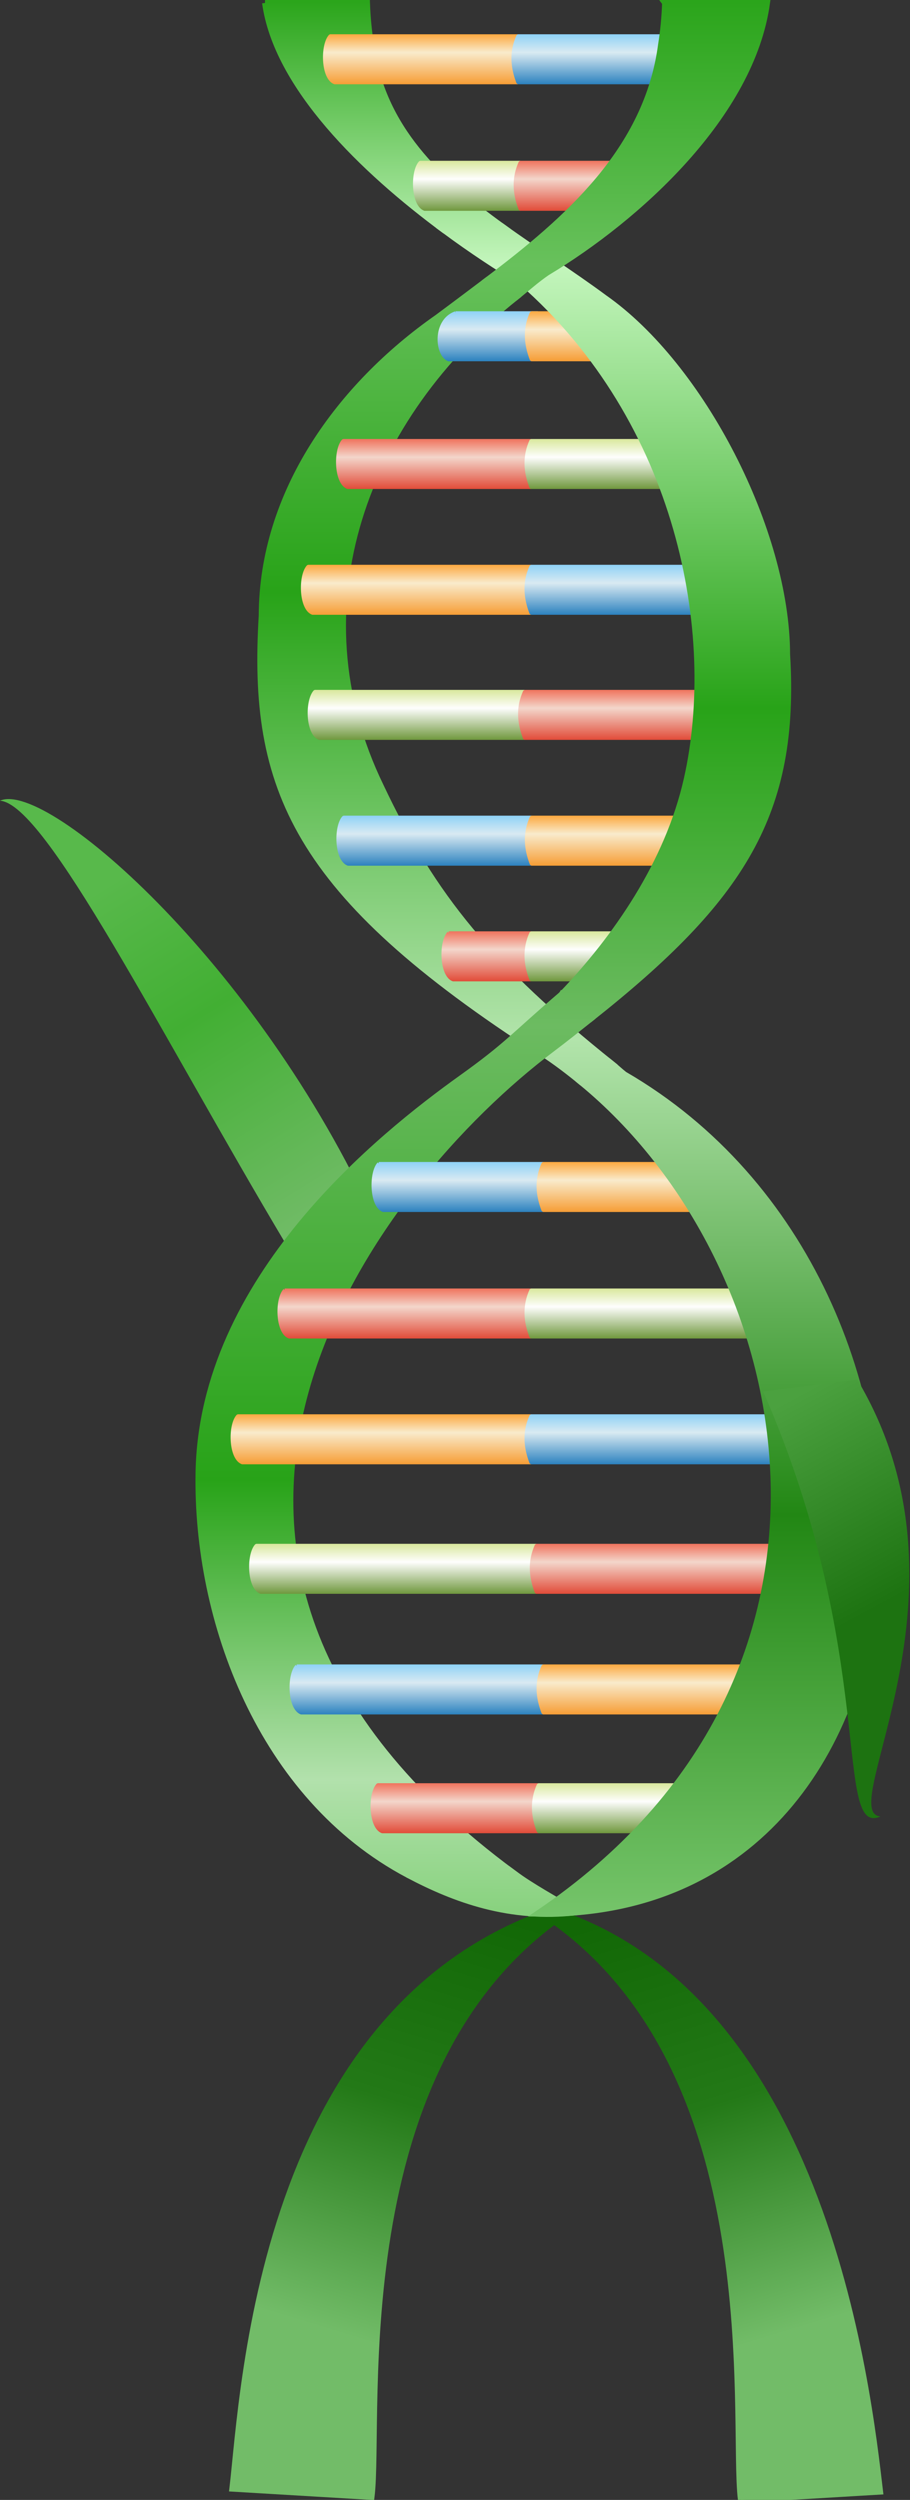 <?xml version="1.0" encoding="UTF-8" standalone="no"?>
<!-- Created with Inkscape (http://www.inkscape.org/) -->

<svg
   xmlns:dc="http://purl.org/dc/elements/1.1/"
   xmlns:cc="http://creativecommons.org/ns#"
   xmlns:rdf="http://www.w3.org/1999/02/22-rdf-syntax-ns#"
   xmlns:svg="http://www.w3.org/2000/svg"
   xmlns="http://www.w3.org/2000/svg"
   xmlns:xlink="http://www.w3.org/1999/xlink"
   xmlns:sodipodi="http://sodipodi.sourceforge.net/DTD/sodipodi-0.dtd"
   xmlns:inkscape="http://www.inkscape.org/namespaces/inkscape"
   width="43.85mm"
   height="120.391mm"
   viewBox="0 0 155.375 426.584"
   id="svg13202"
   version="1.1"
   inkscape:version="0.91pre3 r13670"
   sodipodi:docname="dna-wave-green.svg"
   inkscape:export-filename="C:\Users\Michal\diplomka\text\dna-wave-green.png"
   inkscape:export-xdpi="90"
   inkscape:export-ydpi="90">
  <rect x="0" y="0" width="155.375" height="426.584" fill="#333333" stroke="none"/>
  <sodipodi:namedview
     id="base"
     pagecolor="#ffffff"
     bordercolor="#666666"
     borderopacity="1.0"
     inkscape:pageopacity="0.0"
     inkscape:pageshadow="2"
     inkscape:zoom="1.979899"
     inkscape:cx="91.427814"
     inkscape:cy="264.10425"
     inkscape:document-units="px"
     inkscape:current-layer="layer1"
     showgrid="false"
     inkscape:snap-smooth-nodes="true"
     inkscape:object-nodes="true"
     inkscape:snap-intersection-paths="true"
     inkscape:object-paths="true"
     inkscape:snap-global="false"
     showguides="true"
     inkscape:guide-bbox="true"
     fit-margin-top="0"
     fit-margin-left="0"
     fit-margin-right="0"
     fit-margin-bottom="0" />
  <defs
     id="defs13204">
    <linearGradient
       id="linearGradient4796"
       inkscape:collect="always">
      <stop
         id="stop4798"
         offset="0"
         style="stop-color:#126806;stop-opacity:1" />
      <stop
         style="stop-color:#237917;stop-opacity:1"
         offset="0.463"
         id="stop4800" />
      <stop
         id="stop4802"
         offset="1"
         style="stop-color:#72bc68;stop-opacity:1" />
    </linearGradient>
    <linearGradient
       inkscape:collect="always"
       id="linearGradient4759">
      <stop
         style="stop-color:#2ba51b;stop-opacity:1"
         offset="0"
         id="stop4761" />
      <stop
         id="stop4763"
         offset="0.137"
         style="stop-color:#c4f6bd;stop-opacity:1" />
      <stop
         id="stop4765"
         offset="0.368"
         style="stop-color:#28a318;stop-opacity:1" />
      <stop
         style="stop-color:#6cbb61;stop-opacity:1"
         offset="0.534"
         id="stop4767" />
      <stop
         id="stop4769"
         offset="0.771"
         style="stop-color:#28a318;stop-opacity:1" />
      <stop
         style="stop-color:#b2e1ac;stop-opacity:1"
         offset="0.927"
         id="stop4771" />
      <stop
         style="stop-color:#86d17c;stop-opacity:1"
         offset="1"
         id="stop4773" />
    </linearGradient>
    <linearGradient
       id="linearGradient4731"
       inkscape:collect="always">
      <stop
         id="stop4733"
         offset="0"
         style="stop-color:#2ba51b;stop-opacity:1" />
      <stop
         style="stop-color:#68c15c;stop-opacity:1"
         offset="0.137"
         id="stop4735" />
      <stop
         style="stop-color:#28a318;stop-opacity:1"
         offset="0.308"
         id="stop4737" />
      <stop
         id="stop4739"
         offset="0.541"
         style="stop-color:#b2e4ab;stop-opacity:1" />
      <stop
         style="stop-color:#228714;stop-opacity:1"
         offset="0.789"
         id="stop4741" />
      <stop
         id="stop4743"
         offset="1"
         style="stop-color:#76c56b;stop-opacity:1" />
    </linearGradient>
    <linearGradient
       inkscape:collect="always"
       id="linearGradient14256">
      <stop
         style="stop-color:#f0745e;stop-opacity:1"
         offset="0"
         id="stop14258" />
      <stop
         id="stop14260"
         offset="0.358"
         style="stop-color:#f3d6cb;stop-opacity:1" />
      <stop
         style="stop-color:#e14936;stop-opacity:1"
         offset="1"
         id="stop14262" />
    </linearGradient>
    <linearGradient
       id="linearGradient14240"
       inkscape:collect="always">
      <stop
         id="stop14242"
         offset="0"
         style="stop-color:#d9e89d;stop-opacity:1" />
      <stop
         style="stop-color:#fefefd;stop-opacity:1"
         offset="0.358"
         id="stop14244" />
      <stop
         id="stop14246"
         offset="1"
         style="stop-color:#6d963a;stop-opacity:1" />
    </linearGradient>
    <linearGradient
       id="linearGradient14145"
       inkscape:collect="always">
      <stop
         id="stop14147"
         offset="0"
         style="stop-color:#8fd2f6;stop-opacity:1" />
      <stop
         style="stop-color:#d9eaf2;stop-opacity:1"
         offset="0.358"
         id="stop14149" />
      <stop
         id="stop14151"
         offset="1"
         style="stop-color:#2980be;stop-opacity:1" />
    </linearGradient>
    <linearGradient
       inkscape:collect="always"
       id="linearGradient14100">
      <stop
         style="stop-color:#fca941;stop-opacity:1"
         offset="0"
         id="stop14102" />
      <stop
         id="stop14104"
         offset="0.358"
         style="stop-color:#f9ebcc;stop-opacity:1" />
      <stop
         style="stop-color:#f69c33;stop-opacity:1"
         offset="1"
         id="stop14106" />
    </linearGradient>
    <linearGradient
       id="linearGradient14082"
       inkscape:collect="always">
      <stop
         id="stop14084"
         offset="0"
         style="stop-color:#fca941;stop-opacity:1" />
      <stop
         style="stop-color:#f9ebcc;stop-opacity:1"
         offset="0.358"
         id="stop14090" />
      <stop
         id="stop14086"
         offset="1"
         style="stop-color:#f69c33;stop-opacity:1" />
    </linearGradient>
    <linearGradient
       gradientUnits="userSpaceOnUse"
       y2="554.548"
       x2="306.076"
       y1="227.405"
       x1="305.906"
       id="linearGradient13863"
       xlink:href="#linearGradient4731"
       inkscape:collect="always" />
    <linearGradient
       gradientUnits="userSpaceOnUse"
       y2="554.548"
       x2="306.076"
       y1="227.405"
       x1="305.906"
       id="linearGradient13879"
       xlink:href="#linearGradient4731"
       inkscape:collect="always" />
    <linearGradient
       gradientUnits="userSpaceOnUse"
       y2="554.548"
       x2="194.086"
       y1="227.405"
       x1="194.256"
       id="linearGradient13966-0"
       xlink:href="#linearGradient4759"
       inkscape:collect="always"
       gradientTransform="translate(0,4.7244096e-6)" />
    <linearGradient
       gradientUnits="userSpaceOnUse"
       y2="554.548"
       x2="306.076"
       y1="227.405"
       x1="305.906"
       id="linearGradient13879-0-0"
       xlink:href="#linearGradient4759"
       inkscape:collect="always"
       gradientTransform="matrix(-1,0,0,1,500.163,4.7244096e-6)" />
    <linearGradient
       y2="554.548"
       x2="194.086"
       y1="227.405"
       x1="194.256"
       gradientTransform="translate(0,4.7244096e-6)"
       gradientUnits="userSpaceOnUse"
       id="linearGradient14063"
       xlink:href="#linearGradient4759"
       inkscape:collect="always" />
    <linearGradient
       y2="554.548"
       x2="306.076"
       y1="227.405"
       x1="305.906"
       gradientTransform="matrix(-1,0,0,1,500.163,4.7244096e-6)"
       gradientUnits="userSpaceOnUse"
       id="linearGradient14065"
       xlink:href="#linearGradient4759"
       inkscape:collect="always" />
    <linearGradient
       y2="554.548"
       x2="194.086"
       y1="227.405"
       x1="194.256"
       gradientTransform="translate(0,4.7244096e-6)"
       gradientUnits="userSpaceOnUse"
       id="linearGradient14072"
       xlink:href="#linearGradient4759"
       inkscape:collect="always" />
    <linearGradient
       y2="554.548"
       x2="306.076"
       y1="227.405"
       x1="305.906"
       gradientTransform="matrix(-1,0,0,1,500.163,4.7244096e-6)"
       gradientUnits="userSpaceOnUse"
       id="linearGradient14074"
       xlink:href="#linearGradient4759"
       inkscape:collect="always" />
    <linearGradient
       gradientTransform="translate(-20,0)"
       gradientUnits="userSpaceOnUse"
       y2="241.559"
       x2="245.499"
       y1="232.943"
       x1="245.499"
       id="linearGradient14088"
       xlink:href="#linearGradient14100"
       inkscape:collect="always" />
    <linearGradient
       gradientTransform="translate(-20,0)"
       gradientUnits="userSpaceOnUse"
       y2="241.559"
       x2="245.499"
       y1="232.943"
       x1="245.499"
       id="linearGradient14098"
       xlink:href="#linearGradient14082"
       inkscape:collect="always" />
    <linearGradient
       gradientTransform="translate(20,4.7244096e-6)"
       gradientUnits="userSpaceOnUse"
       y2="241.559"
       x2="245.499"
       y1="232.943"
       x1="245.499"
       id="linearGradient14098-5"
       xlink:href="#linearGradient14145"
       inkscape:collect="always" />
    <linearGradient
       gradientTransform="translate(20,4.7244096e-6)"
       gradientUnits="userSpaceOnUse"
       y2="241.559"
       x2="245.499"
       y1="232.943"
       x1="245.499"
       id="linearGradient14088-5"
       xlink:href="#linearGradient14145"
       inkscape:collect="always" />
    <linearGradient
       gradientTransform="translate(20,4.7244096e-6)"
       gradientUnits="userSpaceOnUse"
       y2="241.559"
       x2="245.499"
       y1="232.943"
       x1="245.499"
       id="linearGradient14227"
       xlink:href="#linearGradient14145"
       inkscape:collect="always" />
    <linearGradient
       y2="241.559"
       x2="245.499"
       y1="232.943"
       x1="245.499"
       gradientTransform="translate(-20,0)"
       gradientUnits="userSpaceOnUse"
       id="linearGradient14232"
       xlink:href="#linearGradient14240"
       inkscape:collect="always" />
    <linearGradient
       y2="241.559"
       x2="245.499"
       y1="232.943"
       x1="245.499"
       gradientTransform="translate(-20,0)"
       gradientUnits="userSpaceOnUse"
       id="linearGradient14234"
       xlink:href="#linearGradient14240"
       inkscape:collect="always" />
    <linearGradient
       y2="241.559"
       x2="245.499"
       y1="232.943"
       x1="245.499"
       gradientTransform="translate(20,4.7244096e-6)"
       gradientUnits="userSpaceOnUse"
       id="linearGradient14236"
       xlink:href="#linearGradient14256"
       inkscape:collect="always" />
    <linearGradient
       y2="241.559"
       x2="245.499"
       y1="232.943"
       x1="245.499"
       gradientTransform="translate(20,4.7244096e-6)"
       gradientUnits="userSpaceOnUse"
       id="linearGradient14238"
       xlink:href="#linearGradient14256"
       inkscape:collect="always" />
    <linearGradient
       gradientTransform="translate(20,4.7244096e-6)"
       gradientUnits="userSpaceOnUse"
       y2="241.559"
       x2="245.499"
       y1="232.943"
       x1="245.499"
       id="linearGradient14336"
       xlink:href="#linearGradient14145"
       inkscape:collect="always" />
    <linearGradient
       y2="241.559"
       x2="245.499"
       y1="232.943"
       x1="245.499"
       gradientTransform="translate(-20,0)"
       gradientUnits="userSpaceOnUse"
       id="linearGradient14341"
       xlink:href="#linearGradient14100"
       inkscape:collect="always" />
    <linearGradient
       y2="241.559"
       x2="245.499"
       y1="232.943"
       x1="245.499"
       gradientTransform="translate(-20,0)"
       gradientUnits="userSpaceOnUse"
       id="linearGradient14343"
       xlink:href="#linearGradient14100"
       inkscape:collect="always" />
    <linearGradient
       y2="241.559"
       x2="245.499"
       y1="232.943"
       x1="245.499"
       gradientTransform="translate(20,4.7244096e-6)"
       gradientUnits="userSpaceOnUse"
       id="linearGradient14345"
       xlink:href="#linearGradient14145"
       inkscape:collect="always" />
    <linearGradient
       y2="241.559"
       x2="245.499"
       y1="232.943"
       x1="245.499"
       gradientTransform="translate(20,4.7244096e-6)"
       gradientUnits="userSpaceOnUse"
       id="linearGradient14347"
       xlink:href="#linearGradient14145"
       inkscape:collect="always" />
    <linearGradient
       gradientTransform="translate(20,4.7244096e-6)"
       gradientUnits="userSpaceOnUse"
       y2="241.559"
       x2="245.499"
       y1="232.943"
       x1="245.499"
       id="linearGradient14376"
       xlink:href="#linearGradient14145"
       inkscape:collect="always" />
    <linearGradient
       y2="241.559"
       x2="245.499"
       y1="232.943"
       x1="245.499"
       gradientTransform="translate(-20,0)"
       gradientUnits="userSpaceOnUse"
       id="linearGradient14381"
       xlink:href="#linearGradient14145"
       inkscape:collect="always" />
    <linearGradient
       y2="241.559"
       x2="245.499"
       y1="232.943"
       x1="245.499"
       gradientTransform="translate(-20,0)"
       gradientUnits="userSpaceOnUse"
       id="linearGradient14383"
       xlink:href="#linearGradient14145"
       inkscape:collect="always" />
    <linearGradient
       y2="241.559"
       x2="245.499"
       y1="232.943"
       x1="245.499"
       gradientTransform="translate(20,4.7244096e-6)"
       gradientUnits="userSpaceOnUse"
       id="linearGradient14385"
       xlink:href="#linearGradient14082"
       inkscape:collect="always" />
    <linearGradient
       y2="241.559"
       x2="245.499"
       y1="232.943"
       x1="245.499"
       gradientTransform="translate(20,4.7244096e-6)"
       gradientUnits="userSpaceOnUse"
       id="linearGradient14387"
       xlink:href="#linearGradient14082"
       inkscape:collect="always" />
    <linearGradient
       y2="241.559"
       x2="245.499"
       y1="232.943"
       x1="245.499"
       gradientTransform="translate(-20,0)"
       gradientUnits="userSpaceOnUse"
       id="linearGradient14455"
       xlink:href="#linearGradient14145"
       inkscape:collect="always" />
    <linearGradient
       y2="241.559"
       x2="245.499"
       y1="232.943"
       x1="245.499"
       gradientTransform="translate(20,4.7244096e-6)"
       gradientUnits="userSpaceOnUse"
       id="linearGradient14457"
       xlink:href="#linearGradient14100"
       inkscape:collect="always" />
    <linearGradient
       y2="241.559"
       x2="245.499"
       y1="232.943"
       x1="245.499"
       gradientTransform="translate(-20,0)"
       gradientUnits="userSpaceOnUse"
       id="linearGradient14462"
       xlink:href="#linearGradient14240"
       inkscape:collect="always" />
    <linearGradient
       y2="241.559"
       x2="245.499"
       y1="232.943"
       x1="245.499"
       gradientTransform="translate(-20,0)"
       gradientUnits="userSpaceOnUse"
       id="linearGradient14464"
       xlink:href="#linearGradient14240"
       inkscape:collect="always" />
    <linearGradient
       y2="241.559"
       x2="245.499"
       y1="232.943"
       x1="245.499"
       gradientTransform="translate(20,4.7244096e-6)"
       gradientUnits="userSpaceOnUse"
       id="linearGradient14466"
       xlink:href="#linearGradient14256"
       inkscape:collect="always" />
    <linearGradient
       y2="241.559"
       x2="245.499"
       y1="232.943"
       x1="245.499"
       gradientTransform="translate(20,4.7244096e-6)"
       gradientUnits="userSpaceOnUse"
       id="linearGradient14468"
       xlink:href="#linearGradient14256"
       inkscape:collect="always" />
    <linearGradient
       y2="241.559"
       x2="245.499"
       y1="232.943"
       x1="245.499"
       gradientTransform="translate(-20,0)"
       gradientUnits="userSpaceOnUse"
       id="linearGradient14536"
       xlink:href="#linearGradient14145"
       inkscape:collect="always" />
    <linearGradient
       y2="241.559"
       x2="245.499"
       y1="232.943"
       x1="245.499"
       gradientTransform="translate(20,4.7244096e-6)"
       gradientUnits="userSpaceOnUse"
       id="linearGradient14538"
       xlink:href="#linearGradient14100"
       inkscape:collect="always" />
    <linearGradient
       y2="241.559"
       x2="245.499"
       y1="232.943"
       x1="245.499"
       gradientTransform="translate(-20,0)"
       gradientUnits="userSpaceOnUse"
       id="linearGradient14543"
       xlink:href="#linearGradient14145"
       inkscape:collect="always" />
    <linearGradient
       y2="241.559"
       x2="245.499"
       y1="232.943"
       x1="245.499"
       gradientTransform="translate(-20,0)"
       gradientUnits="userSpaceOnUse"
       id="linearGradient14545"
       xlink:href="#linearGradient14145"
       inkscape:collect="always" />
    <linearGradient
       y2="241.559"
       x2="245.499"
       y1="232.943"
       x1="245.499"
       gradientTransform="translate(20,4.7244096e-6)"
       gradientUnits="userSpaceOnUse"
       id="linearGradient14547"
       xlink:href="#linearGradient14082"
       inkscape:collect="always" />
    <linearGradient
       y2="241.559"
       x2="245.499"
       y1="232.943"
       x1="245.499"
       gradientTransform="translate(20,4.7244096e-6)"
       gradientUnits="userSpaceOnUse"
       id="linearGradient14549"
       xlink:href="#linearGradient14082"
       inkscape:collect="always" />
    <linearGradient
       y2="554.548"
       x2="306.076"
       y1="227.405"
       x1="305.906"
       gradientUnits="userSpaceOnUse"
       id="linearGradient14558"
       xlink:href="#linearGradient4731"
       inkscape:collect="always" />
    <linearGradient
       y2="554.548"
       x2="306.076"
       y1="227.405"
       x1="305.906"
       gradientUnits="userSpaceOnUse"
       id="linearGradient14560"
       xlink:href="#linearGradient4731"
       inkscape:collect="always" />
    <linearGradient
       y2="241.559"
       x2="245.499"
       y1="232.943"
       x1="245.499"
       gradientTransform="translate(-20,0)"
       gradientUnits="userSpaceOnUse"
       id="linearGradient14631"
       xlink:href="#linearGradient14100"
       inkscape:collect="always" />
    <linearGradient
       y2="241.559"
       x2="245.499"
       y1="232.943"
       x1="245.499"
       gradientTransform="translate(20,4.7244096e-6)"
       gradientUnits="userSpaceOnUse"
       id="linearGradient14633"
       xlink:href="#linearGradient14145"
       inkscape:collect="always" />
    <linearGradient
       y2="241.559"
       x2="245.499"
       y1="232.943"
       x1="245.499"
       gradientTransform="translate(-20,0)"
       gradientUnits="userSpaceOnUse"
       id="linearGradient14638"
       xlink:href="#linearGradient14256"
       inkscape:collect="always" />
    <linearGradient
       y2="241.559"
       x2="245.499"
       y1="232.943"
       x1="245.499"
       gradientTransform="translate(-20,0)"
       gradientUnits="userSpaceOnUse"
       id="linearGradient14640"
       xlink:href="#linearGradient14256"
       inkscape:collect="always" />
    <linearGradient
       y2="241.559"
       x2="245.499"
       y1="232.943"
       x1="245.499"
       gradientTransform="translate(20,4.7244096e-6)"
       gradientUnits="userSpaceOnUse"
       id="linearGradient14642"
       xlink:href="#linearGradient14240"
       inkscape:collect="always" />
    <linearGradient
       y2="241.559"
       x2="245.499"
       y1="232.943"
       x1="245.499"
       gradientTransform="translate(20,4.7244096e-6)"
       gradientUnits="userSpaceOnUse"
       id="linearGradient14644"
       xlink:href="#linearGradient14240"
       inkscape:collect="always" />
    <linearGradient
       y2="241.559"
       x2="245.499"
       y1="232.943"
       x1="245.499"
       gradientTransform="translate(-20,0)"
       gradientUnits="userSpaceOnUse"
       id="linearGradient14712"
       xlink:href="#linearGradient14256"
       inkscape:collect="always" />
    <linearGradient
       y2="241.559"
       x2="245.499"
       y1="232.943"
       x1="245.499"
       gradientTransform="translate(20,4.7244096e-6)"
       gradientUnits="userSpaceOnUse"
       id="linearGradient14714"
       xlink:href="#linearGradient14240"
       inkscape:collect="always" />
    <linearGradient
       y2="241.559"
       x2="245.499"
       y1="232.943"
       x1="245.499"
       gradientTransform="translate(-20,0)"
       gradientUnits="userSpaceOnUse"
       id="linearGradient14719"
       xlink:href="#linearGradient14256"
       inkscape:collect="always" />
    <linearGradient
       y2="241.559"
       x2="245.499"
       y1="232.943"
       x1="245.499"
       gradientTransform="translate(-20,0)"
       gradientUnits="userSpaceOnUse"
       id="linearGradient14721"
       xlink:href="#linearGradient14256"
       inkscape:collect="always" />
    <linearGradient
       y2="241.559"
       x2="245.499"
       y1="232.943"
       x1="245.499"
       gradientTransform="translate(20,4.7244096e-6)"
       gradientUnits="userSpaceOnUse"
       id="linearGradient14723"
       xlink:href="#linearGradient14240"
       inkscape:collect="always" />
    <linearGradient
       y2="241.559"
       x2="245.499"
       y1="232.943"
       x1="245.499"
       gradientTransform="translate(20,4.7244096e-6)"
       gradientUnits="userSpaceOnUse"
       id="linearGradient14725"
       xlink:href="#linearGradient14240"
       inkscape:collect="always" />
    <linearGradient
       y2="241.559"
       x2="245.499"
       y1="232.943"
       x1="245.499"
       gradientTransform="translate(-20,0)"
       gradientUnits="userSpaceOnUse"
       id="linearGradient14793"
       xlink:href="#linearGradient14256"
       inkscape:collect="always" />
    <linearGradient
       y2="241.559"
       x2="245.499"
       y1="232.943"
       x1="245.499"
       gradientTransform="translate(20,4.7244096e-6)"
       gradientUnits="userSpaceOnUse"
       id="linearGradient14795"
       xlink:href="#linearGradient14240"
       inkscape:collect="always" />
    <linearGradient
       y2="241.559"
       x2="245.499"
       y1="232.943"
       x1="245.499"
       gradientTransform="translate(-20,0)"
       gradientUnits="userSpaceOnUse"
       id="linearGradient14800"
       xlink:href="#linearGradient14256"
       inkscape:collect="always" />
    <linearGradient
       y2="241.559"
       x2="245.499"
       y1="232.943"
       x1="245.499"
       gradientTransform="translate(-20,0)"
       gradientUnits="userSpaceOnUse"
       id="linearGradient14802"
       xlink:href="#linearGradient14256"
       inkscape:collect="always" />
    <linearGradient
       y2="241.559"
       x2="245.499"
       y1="232.943"
       x1="245.499"
       gradientTransform="translate(20,4.7244096e-6)"
       gradientUnits="userSpaceOnUse"
       id="linearGradient14804"
       xlink:href="#linearGradient14240"
       inkscape:collect="always" />
    <linearGradient
       y2="241.559"
       x2="245.499"
       y1="232.943"
       x1="245.499"
       gradientTransform="translate(20,4.7244096e-6)"
       gradientUnits="userSpaceOnUse"
       id="linearGradient14806"
       xlink:href="#linearGradient14240"
       inkscape:collect="always" />
    <linearGradient
       y2="241.559"
       x2="245.499"
       y1="232.943"
       x1="245.499"
       gradientTransform="translate(-20,0)"
       gradientUnits="userSpaceOnUse"
       id="linearGradient14874"
       xlink:href="#linearGradient14100"
       inkscape:collect="always" />
    <linearGradient
       y2="241.559"
       x2="245.499"
       y1="232.943"
       x1="245.499"
       gradientTransform="translate(20,4.7244096e-6)"
       gradientUnits="userSpaceOnUse"
       id="linearGradient14876"
       xlink:href="#linearGradient14145"
       inkscape:collect="always" />
    <linearGradient
       y2="241.559"
       x2="245.499"
       y1="232.943"
       x1="245.499"
       gradientTransform="translate(-20,0)"
       gradientUnits="userSpaceOnUse"
       id="linearGradient14881"
       xlink:href="#linearGradient14100"
       inkscape:collect="always" />
    <linearGradient
       y2="241.559"
       x2="245.499"
       y1="232.943"
       x1="245.499"
       gradientTransform="translate(-20,0)"
       gradientUnits="userSpaceOnUse"
       id="linearGradient14883"
       xlink:href="#linearGradient14100"
       inkscape:collect="always" />
    <linearGradient
       y2="241.559"
       x2="245.499"
       y1="232.943"
       x1="245.499"
       gradientTransform="translate(20,4.7244096e-6)"
       gradientUnits="userSpaceOnUse"
       id="linearGradient14885"
       xlink:href="#linearGradient14145"
       inkscape:collect="always" />
    <linearGradient
       y2="241.559"
       x2="245.499"
       y1="232.943"
       x1="245.499"
       gradientTransform="translate(20,4.7244096e-6)"
       gradientUnits="userSpaceOnUse"
       id="linearGradient14887"
       xlink:href="#linearGradient14145"
       inkscape:collect="always" />
    <linearGradient
       y2="241.559"
       x2="245.499"
       y1="232.943"
       x1="245.499"
       gradientTransform="translate(-20,0)"
       gradientUnits="userSpaceOnUse"
       id="linearGradient14955"
       xlink:href="#linearGradient14240"
       inkscape:collect="always" />
    <linearGradient
       y2="241.559"
       x2="245.499"
       y1="232.943"
       x1="245.499"
       gradientTransform="translate(20,4.7244096e-6)"
       gradientUnits="userSpaceOnUse"
       id="linearGradient14957"
       xlink:href="#linearGradient14256"
       inkscape:collect="always" />
    <linearGradient
       y2="241.559"
       x2="245.499"
       y1="232.943"
       x1="245.499"
       gradientTransform="translate(-20,0)"
       gradientUnits="userSpaceOnUse"
       id="linearGradient14962"
       xlink:href="#linearGradient14240"
       inkscape:collect="always" />
    <linearGradient
       y2="241.559"
       x2="245.499"
       y1="232.943"
       x1="245.499"
       gradientTransform="translate(-20,0)"
       gradientUnits="userSpaceOnUse"
       id="linearGradient14964"
       xlink:href="#linearGradient14240"
       inkscape:collect="always" />
    <linearGradient
       y2="241.559"
       x2="245.499"
       y1="232.943"
       x1="245.499"
       gradientTransform="translate(20,4.7244096e-6)"
       gradientUnits="userSpaceOnUse"
       id="linearGradient14966"
       xlink:href="#linearGradient14256"
       inkscape:collect="always" />
    <linearGradient
       y2="241.559"
       x2="245.499"
       y1="232.943"
       x1="245.499"
       gradientTransform="translate(20,4.7244096e-6)"
       gradientUnits="userSpaceOnUse"
       id="linearGradient14968"
       xlink:href="#linearGradient14256"
       inkscape:collect="always" />
    <linearGradient
       y2="241.559"
       x2="245.499"
       y1="232.943"
       x1="245.499"
       gradientTransform="translate(-20,0)"
       gradientUnits="userSpaceOnUse"
       id="linearGradient15036"
       xlink:href="#linearGradient14145"
       inkscape:collect="always" />
    <linearGradient
       y2="241.559"
       x2="245.499"
       y1="232.943"
       x1="245.499"
       gradientTransform="translate(20,4.7244096e-6)"
       gradientUnits="userSpaceOnUse"
       id="linearGradient15038"
       xlink:href="#linearGradient14100"
       inkscape:collect="always" />
    <linearGradient
       y2="241.559"
       x2="245.499"
       y1="232.943"
       x1="245.499"
       gradientTransform="translate(-20,0)"
       gradientUnits="userSpaceOnUse"
       id="linearGradient15043"
       xlink:href="#linearGradient14145"
       inkscape:collect="always" />
    <linearGradient
       y2="241.559"
       x2="245.499"
       y1="232.943"
       x1="245.499"
       gradientTransform="translate(-20,0)"
       gradientUnits="userSpaceOnUse"
       id="linearGradient15045"
       xlink:href="#linearGradient14145"
       inkscape:collect="always" />
    <linearGradient
       y2="241.559"
       x2="245.499"
       y1="232.943"
       x1="245.499"
       gradientTransform="translate(20,4.7244096e-6)"
       gradientUnits="userSpaceOnUse"
       id="linearGradient15047"
       xlink:href="#linearGradient14082"
       inkscape:collect="always" />
    <linearGradient
       y2="241.559"
       x2="245.499"
       y1="232.943"
       x1="245.499"
       gradientTransform="translate(20,4.7244096e-6)"
       gradientUnits="userSpaceOnUse"
       id="linearGradient15049"
       xlink:href="#linearGradient14082"
       inkscape:collect="always" />
    <linearGradient
       y2="241.559"
       x2="245.499"
       y1="232.943"
       x1="245.499"
       gradientTransform="translate(-20,0)"
       gradientUnits="userSpaceOnUse"
       id="linearGradient15117"
       xlink:href="#linearGradient14256"
       inkscape:collect="always" />
    <linearGradient
       y2="241.559"
       x2="245.499"
       y1="232.943"
       x1="245.499"
       gradientTransform="translate(20,4.7244096e-6)"
       gradientUnits="userSpaceOnUse"
       id="linearGradient15119"
       xlink:href="#linearGradient14240"
       inkscape:collect="always" />
    <linearGradient
       y2="241.559"
       x2="245.499"
       y1="232.943"
       x1="245.499"
       gradientTransform="translate(-20,0)"
       gradientUnits="userSpaceOnUse"
       id="linearGradient15124"
       xlink:href="#linearGradient14256"
       inkscape:collect="always" />
    <linearGradient
       y2="241.559"
       x2="245.499"
       y1="232.943"
       x1="245.499"
       gradientTransform="translate(-20,0)"
       gradientUnits="userSpaceOnUse"
       id="linearGradient15126"
       xlink:href="#linearGradient14256"
       inkscape:collect="always" />
    <linearGradient
       y2="241.559"
       x2="245.499"
       y1="232.943"
       x1="245.499"
       gradientTransform="translate(20,4.7244096e-6)"
       gradientUnits="userSpaceOnUse"
       id="linearGradient15128"
       xlink:href="#linearGradient14240"
       inkscape:collect="always" />
    <linearGradient
       y2="241.559"
       x2="245.499"
       y1="232.943"
       x1="245.499"
       gradientTransform="translate(20,4.7244096e-6)"
       gradientUnits="userSpaceOnUse"
       id="linearGradient15130"
       xlink:href="#linearGradient14240"
       inkscape:collect="always" />
    <linearGradient
       y2="241.559"
       x2="245.499"
       y1="232.943"
       x1="245.499"
       gradientTransform="translate(-20,0)"
       gradientUnits="userSpaceOnUse"
       id="linearGradient15645"
       xlink:href="#linearGradient14145"
       inkscape:collect="always" />
    <linearGradient
       y2="241.559"
       x2="245.499"
       y1="232.943"
       x1="245.499"
       gradientTransform="translate(20,4.7244096e-6)"
       gradientUnits="userSpaceOnUse"
       id="linearGradient15647"
       xlink:href="#linearGradient14100"
       inkscape:collect="always" />
    <linearGradient
       y2="241.559"
       x2="245.499"
       y1="232.943"
       x1="245.499"
       gradientTransform="translate(-20,0)"
       gradientUnits="userSpaceOnUse"
       id="linearGradient15652"
       xlink:href="#linearGradient14145"
       inkscape:collect="always" />
    <linearGradient
       y2="241.559"
       x2="245.499"
       y1="232.943"
       x1="245.499"
       gradientTransform="translate(-20,0)"
       gradientUnits="userSpaceOnUse"
       id="linearGradient15654"
       xlink:href="#linearGradient14145"
       inkscape:collect="always" />
    <linearGradient
       y2="241.559"
       x2="245.499"
       y1="232.943"
       x1="245.499"
       gradientTransform="translate(20,4.7244096e-6)"
       gradientUnits="userSpaceOnUse"
       id="linearGradient15656"
       xlink:href="#linearGradient14082"
       inkscape:collect="always" />
    <linearGradient
       y2="241.559"
       x2="245.499"
       y1="232.943"
       x1="245.499"
       gradientTransform="translate(20,4.7244096e-6)"
       gradientUnits="userSpaceOnUse"
       id="linearGradient15658"
       xlink:href="#linearGradient14082"
       inkscape:collect="always" />
    <linearGradient
       inkscape:collect="always"
       xlink:href="#linearGradient4759"
       id="linearGradient19912"
       gradientUnits="userSpaceOnUse"
       gradientTransform="translate(0,4.7244096e-6)"
       x1="194.256"
       y1="227.405"
       x2="194.086"
       y2="554.548" />
    <linearGradient
       inkscape:collect="always"
       xlink:href="#linearGradient4759"
       id="linearGradient19914"
       gradientUnits="userSpaceOnUse"
       gradientTransform="matrix(-1,0,0,1,500.163,4.7244096e-6)"
       x1="305.906"
       y1="227.405"
       x2="306.076"
       y2="554.548" />
    <linearGradient
       inkscape:collect="always"
       xlink:href="#linearGradient4731"
       id="linearGradient19916"
       gradientUnits="userSpaceOnUse"
       x1="305.906"
       y1="227.405"
       x2="306.076"
       y2="554.548" />
    <linearGradient
       inkscape:collect="always"
       xlink:href="#linearGradient4731"
       id="linearGradient19918"
       gradientUnits="userSpaceOnUse"
       x1="305.906"
       y1="227.405"
       x2="306.076"
       y2="554.548" />
    <clipPath
       id="clipPath19936"
       clipPathUnits="userSpaceOnUse">
      <path
         inkscape:connector-curvature="0"
         id="path19938"
         d="m 139.57,233.371 231.95,0 13.011,-121.332 C 382.852,91.34 382.07,90.672 369.879,81.449 354.84,72.551 336.68,67.859 320.121,64.461 278.629,56.059 232.73,56.102 177.422,74.699 159.379,80.359 151.328,105.238 152.539,115.441 l -12.969,117.93 z" />
    </clipPath>
    <linearGradient
       id="linearGradient19940"
       spreadMethod="pad"
       gradientTransform="matrix(1.069,0,0,-1.069,-163.738,752.543)"
       gradientUnits="userSpaceOnUse"
       y2="567.188"
       x2="513.764"
       y1="567.188"
       x1="282.822">
      <stop
         id="stop19942"
         offset="0"
         style="stop-opacity:1;stop-color:#000000" />
      <stop
         id="stop19944"
         offset="0.769"
         style="stop-opacity:1;stop-color:#383838" />
      <stop
         id="stop19946"
         offset="0.914"
         style="stop-opacity:1;stop-color:#262626" />
      <stop
         id="stop19948"
         offset="1"
         style="stop-opacity:1;stop-color:#000000" />
    </linearGradient>
    <clipPath
       id="clipPath19956"
       clipPathUnits="userSpaceOnUse">
      <path
         inkscape:connector-curvature="0"
         id="path19958"
         d="M 0,0 520,0 520,290 0,290 0,0 Z" />
    </clipPath>
    <clipPath
       id="clipPath19962"
       clipPathUnits="userSpaceOnUse">
      <path
         inkscape:connector-curvature="0"
         id="path19964"
         d="m -1.25,220.52 250.469,55 L 510.352,225.129 258.359,128.91 -1.25,220.52 Z" />
    </clipPath>
    <linearGradient
       id="linearGradient19966"
       spreadMethod="pad"
       gradientTransform="matrix(1.069,0,0,-1.069,-166.173,570.48)"
       gradientUnits="userSpaceOnUse"
       y2="344.505"
       x2="633.357"
       y1="344.505"
       x1="153.786">
      <stop
         id="stop19968"
         offset="0"
         style="stop-opacity:1;stop-color:#28292b" />
      <stop
         id="stop19970"
         offset="1"
         style="stop-opacity:1;stop-color:#1a2334" />
    </linearGradient>
    <clipPath
       id="clipPath19978"
       clipPathUnits="userSpaceOnUse">
      <path
         inkscape:connector-curvature="0"
         id="path19980"
         d="m 93.519,104.93 13.781,0.351 c 7.777,-31.64 22,-75.621 17.66,-82.769 -5.512,-11.801 -31.602,-16.801 -37.77,-3.32 0.348,25.469 7.379,51.828 6.328,85.739 z" />
    </clipPath>
    <linearGradient
       id="linearGradient19982"
       spreadMethod="pad"
       gradientTransform="matrix(1.069,0,0,-1.47,-166.173,745.114)"
       gradientUnits="userSpaceOnUse"
       y2="467.182"
       x2="255.057"
       y1="467.182"
       x1="237.015">
      <stop
         id="stop19984"
         offset="0"
         style="stop-opacity:1;stop-color:#6cbb73" />
      <stop
         id="stop19986"
         offset="1"
         style="stop-opacity:1;stop-color:#7ccf83" />
    </linearGradient>
    <clipPath
       id="clipPath19998"
       clipPathUnits="userSpaceOnUse">
      <path
         inkscape:connector-curvature="0"
         id="path20000"
         d="m 88.281,126.691 15.739,2.219 4.378,-25.859 -15.738,-2.223 -4.379,25.863 z" />
    </clipPath>
    <linearGradient
       id="linearGradient20002"
       spreadMethod="pad"
       gradientTransform="matrix(1.154,0.163,0.179,-1.056,-191.537,570.48)"
       gradientUnits="userSpaceOnUse"
       y2="459.146"
       x2="187.462"
       y1="459.146"
       x1="172.825">
      <stop
         id="stop20004"
         offset="0"
         style="stop-opacity:1;stop-color:#ffffff" />
      <stop
         id="stop20006"
         offset="1"
         style="stop-opacity:1;stop-color:#919191" />
    </linearGradient>
    <clipPath
       id="clipPath20020"
       clipPathUnits="userSpaceOnUse">
      <path
         inkscape:connector-curvature="0"
         id="path20022"
         d="m 108.129,132.27 c 0,-6.829 -5.59,-12.418 -12.43,-12.418 -6.871,0 -12.418,5.589 -12.418,12.418 0,6.878 5.547,12.429 12.418,12.429 6.84,0 12.43,-5.551 12.43,-12.429 z" />
    </clipPath>
    <radialGradient
       id="radialGradient20024"
       spreadMethod="pad"
       gradientTransform="matrix(1.069,0,0,-1.069,-164.013,569.4)"
       gradientUnits="userSpaceOnUse"
       r="11.617"
       cy="408.895"
       cx="242.942"
       fy="408.895"
       fx="242.942">
      <stop
         id="stop20026"
         offset="0"
         style="stop-opacity:1;stop-color:#6cbb73" />
      <stop
         id="stop20028"
         offset="1"
         style="stop-opacity:1;stop-color:#7ccf83" />
    </radialGradient>
    <clipPath
       id="clipPath20036"
       clipPathUnits="userSpaceOnUse">
      <path
         inkscape:connector-curvature="0"
         id="path20038"
         d="m 276.449,228.719 c -6.961,-5.039 -24.027,-4.84 -31.179,0 0,3.511 6.96,6.371 15.589,6.371 8.59,0 15.59,-2.86 15.59,-6.371 z" />
    </clipPath>
    <linearGradient
       id="linearGradient20040"
       spreadMethod="pad"
       gradientTransform="matrix(0.856,0,0,-0.747,207.337,566.996)"
       gradientUnits="userSpaceOnUse"
       y2="451.684"
       x2="80.714"
       y1="451.684"
       x1="44.286">
      <stop
         id="stop20042"
         offset="0"
         style="stop-opacity:1;stop-color:#000000" />
      <stop
         id="stop20044"
         offset="1"
         style="stop-opacity:1;stop-color:#797979" />
    </linearGradient>
    <pattern
       y="0"
       x="0"
       height="6"
       width="6"
       patternUnits="userSpaceOnUse"
       id="EMFhbasepattern" />
    <linearGradient
       gradientUnits="userSpaceOnUse"
       y2="137.211"
       x2="155.781"
       y1="103.372"
       x1="137.522"
       id="linearGradient15188-3"
       xlink:href="#linearGradient15182"
       inkscape:collect="always"
       gradientTransform="translate(161.981,360.966)" />
    <linearGradient
       id="linearGradient15182"
       inkscape:collect="always">
      <stop
         id="stop15184"
         offset="0"
         style="stop-color:#4ba13f;stop-opacity:1" />
      <stop
         id="stop15186"
         offset="1"
         style="stop-color:#1d7311;stop-opacity:1" />
    </linearGradient>
    <pattern
       y="0"
       x="0"
       height="6"
       width="6"
       patternUnits="userSpaceOnUse"
       id="EMFhbasepattern-5" />
    <linearGradient
       gradientUnits="userSpaceOnUse"
       y2="888.592"
       x2="501.378"
       y1="829.327"
       x1="464.782"
       id="linearGradient15188"
       xlink:href="#linearGradient4817"
       inkscape:collect="always"
       gradientTransform="matrix(-1,0,0,-1,681.061,1266.945)" />
    <linearGradient
       inkscape:collect="always"
       id="linearGradient4817">
      <stop
         style="stop-color:#73bc69;stop-opacity:1"
         offset="0"
         id="stop4819" />
      <stop
         id="stop4829"
         offset="0.607"
         style="stop-color:#42af33;stop-opacity:1" />
      <stop
         style="stop-color:#58b94b;stop-opacity:1"
         offset="1"
         id="stop4821" />
    </linearGradient>
    <linearGradient
       gradientUnits="userSpaceOnUse"
       y2="622.982"
       x2="310.422"
       y1="550.125"
       x1="288.128"
       id="linearGradient15262-5-0-8"
       xlink:href="#linearGradient4796"
       inkscape:collect="always"
       gradientTransform="matrix(-1,0,0,1,514.788,-2.545)" />
    <linearGradient
       gradientUnits="userSpaceOnUse"
       y2="622.982"
       x2="310.422"
       y1="550.125"
       x1="288.128"
       id="linearGradient15272-4-2-0"
       xlink:href="#linearGradient4796"
       inkscape:collect="always"
       gradientTransform="matrix(-1,0,0,1,514.788,-2.545)" />
    <linearGradient
       gradientUnits="userSpaceOnUse"
       y2="622.982"
       x2="310.422"
       y1="550.125"
       x1="288.128"
       id="linearGradient15262-5-7"
       xlink:href="#linearGradient4796"
       inkscape:collect="always"
       gradientTransform="translate(-0.904,-2.04)" />
    <linearGradient
       gradientUnits="userSpaceOnUse"
       y2="622.982"
       x2="310.422"
       y1="550.125"
       x1="288.128"
       id="linearGradient15272-4-7"
       xlink:href="#linearGradient4796"
       inkscape:collect="always"
       gradientTransform="translate(-0.904,-2.04)" />
  </defs>
  <g
     id="layer1"
     inkscape:groupmode="layer"
     inkscape:label="Vrstva 1"
     transform="translate(-161.971,-227.072)">
    <path
       sodipodi:nodetypes="cccc"
       inkscape:connector-curvature="0"
       id="path15254-5-6"
       d="m 251.953,551.929 c 50.699,12.132 58.273,83.234 60.297,100.317 l -23.781,1.418 C 286.743,639.796 294.036,576.691 251.953,551.929 Z"
       style="color:#000000;clip-rule:nonzero;display:inline;overflow:visible;visibility:visible;opacity:1;isolation:auto;mix-blend-mode:normal;color-interpolation:sRGB;color-interpolation-filters:linearRGB;solid-color:#000000;solid-opacity:1;fill:url(#linearGradient15262-5-7);fill-opacity:1.0;fill-rule:evenodd;stroke:url(#linearGradient15272-4-7);stroke-width:1;stroke-linecap:butt;stroke-linejoin:miter;stroke-miterlimit:4;stroke-dasharray:none;stroke-dashoffset:0;stroke-opacity:1;color-rendering:auto;image-rendering:auto;shape-rendering:auto;text-rendering:auto;enable-background:accumulate" />
    <path
       sodipodi:nodetypes="cccc"
       inkscape:connector-curvature="0"
       id="path15254-5-3-4"
       d="m 261.931,551.424 c -55.497,13.9 -58.273,83.234 -60.297,100.317 l 23.781,1.418 c 1.726,-13.869 -5.567,-76.973 36.516,-101.735 z"
       style="color:#000000;clip-rule:nonzero;display:inline;overflow:visible;visibility:visible;opacity:1;isolation:auto;mix-blend-mode:normal;color-interpolation:sRGB;color-interpolation-filters:linearRGB;solid-color:#000000;solid-opacity:1;fill:url(#linearGradient15262-5-0-8);fill-opacity:1;fill-rule:evenodd;stroke:url(#linearGradient15272-4-2-0);stroke-width:1;stroke-linecap:butt;stroke-linejoin:miter;stroke-miterlimit:4;stroke-dasharray:none;stroke-dashoffset:0;stroke-opacity:1;color-rendering:auto;image-rendering:auto;shape-rendering:auto;text-rendering:auto;enable-background:accumulate" />
    <path
       sodipodi:nodetypes="cccc"
       inkscape:connector-curvature="0"
       id="path15180"
       d="m 226.943,437.493 c -19.592,-44.801 -56.854,-77.444 -64.976,-73.788 7.899,0.567 27.354,39.715 48.913,75.817 z"
       style="color:#000000;clip-rule:nonzero;display:inline;overflow:visible;visibility:visible;opacity:1;isolation:auto;mix-blend-mode:normal;color-interpolation:sRGB;color-interpolation-filters:linearRGB;solid-color:#000000;solid-opacity:1;fill:url(#linearGradient15188);fill-opacity:1;fill-rule:evenodd;stroke:url(#linearGradient15188);stroke-width:1;stroke-linecap:butt;stroke-linejoin:round;stroke-miterlimit:4;stroke-dasharray:none;stroke-dashoffset:0;stroke-opacity:1;color-rendering:auto;image-rendering:auto;shape-rendering:auto;text-rendering:auto;enable-background:accumulate" />
    <g
       id="g15132">
      <path
         style="color:#000000;clip-rule:nonzero;overflow:visible;visibility:visible;opacity:1;isolation:auto;mix-blend-mode:normal;color-interpolation:sRGB;color-interpolation-filters:linearRGB;solid-color:#000000;solid-opacity:1;fill:url(#linearGradient13966-0);fill-opacity:1;fill-rule:evenodd;stroke:url(#linearGradient13879-0-0);stroke-width:1;stroke-linecap:butt;stroke-linejoin:miter;stroke-miterlimit:4;stroke-dasharray:none;stroke-dashoffset:0;stroke-opacity:1;color-rendering:auto;image-rendering:auto;shape-rendering:auto;text-rendering:auto;enable-background:accumulate"
         d="m 207.219,227.572 c 1.958,14.277 16.756,28.582 30.584,38.793 l 9.953,-0.617 c -10.935,-7.889 -20.554,-16.879 -22.43,-31.055 -0.382,-2.356 -0.602,-4.737 -0.684,-7.121 l -17.424,0 z"
         id="path13850-3-7"
         inkscape:connector-curvature="0" />
      <path
         style="color:#000000;clip-rule:nonzero;overflow:visible;visibility:visible;opacity:1;isolation:auto;mix-blend-mode:normal;color-interpolation:sRGB;color-interpolation-filters:linearRGB;solid-color:#000000;solid-opacity:1;fill:url(#linearGradient19912);fill-opacity:1;fill-rule:evenodd;stroke:url(#linearGradient19914);stroke-width:1;stroke-linecap:butt;stroke-linejoin:miter;stroke-miterlimit:4;stroke-dasharray:none;stroke-dashoffset:0;stroke-opacity:1;color-rendering:auto;image-rendering:auto;shape-rendering:auto;text-rendering:auto;enable-background:accumulate"
         d="m 249.682,546.697 -18.055,0.316 c 8.072,4.274 17.445,7.672 28.777,6.369 -3.822,-2.393 -7.414,-4.249 -10.722,-6.686 z"
         id="path14077"
         inkscape:connector-curvature="0"
         sodipodi:nodetypes="cccc" />
      <g
         id="g14161">
        <path
           sodipodi:nodetypes="ccccc"
           inkscape:connector-curvature="0"
           id="rect14079"
           d="m 218.345,233.166 32.057,0 c -1.339,2.768 -1.027,5.536 0,8.036 l -31.299,0 c -2.121,-0.796 -2.208,-6.496 -0.758,-8.036 z"
           style="opacity:1;fill:url(#linearGradient14098);fill-opacity:1;stroke:url(#linearGradient14088);stroke-width:0.5;stroke-linecap:round;stroke-linejoin:bevel;stroke-miterlimit:4;stroke-dasharray:none;stroke-dashoffset:0;stroke-opacity:1" />
        <path
           sodipodi:nodetypes="ccccc"
           inkscape:connector-curvature="0"
           id="rect14079-5"
           d="m 250.402,233.166 33.844,0 c -1.339,2.768 -1.027,5.536 0,8.036 l -33.844,0 c -1.027,-2.634 -1.25,-5.312 0,-8.036 z"
           style="opacity:1;fill:url(#linearGradient14098-5);fill-opacity:1;stroke:url(#linearGradient14088-5);stroke-width:0.5;stroke-linecap:round;stroke-linejoin:bevel;stroke-miterlimit:4;stroke-dasharray:none;stroke-dashoffset:0;stroke-opacity:1" />
      </g>
      <g
         transform="translate(0.379,21.592)"
         id="g14161-7">
        <path
           sodipodi:nodetypes="ccccc"
           inkscape:connector-curvature="0"
           id="rect14079-7"
           d="m 233.335,233.166 17.067,0 c -1.339,2.768 -1.027,5.536 0,8.036 l -16.309,0 c -2.121,-0.796 -2.208,-6.496 -0.758,-8.036 z"
           style="opacity:1;fill:url(#linearGradient14232);fill-opacity:1;stroke:url(#linearGradient14234);stroke-width:0.5;stroke-linecap:round;stroke-linejoin:bevel;stroke-miterlimit:4;stroke-dasharray:none;stroke-dashoffset:0;stroke-opacity:1" />
        <path
           sodipodi:nodetypes="ccccc"
           inkscape:connector-curvature="0"
           id="rect14079-5-8"
           d="m 250.402,233.166 18.349,0 c -1.339,2.768 -1.027,5.536 0,8.036 l -18.349,0 c -1.027,-2.634 -1.25,-5.312 0,-8.036 z"
           style="opacity:1;fill:url(#linearGradient14236);fill-opacity:1;stroke:url(#linearGradient14238);stroke-width:0.5;stroke-linecap:round;stroke-linejoin:bevel;stroke-miterlimit:4;stroke-dasharray:none;stroke-dashoffset:0;stroke-opacity:1" />
      </g>
      <path
         style="color:#000000;clip-rule:nonzero;overflow:visible;visibility:visible;opacity:1;isolation:auto;mix-blend-mode:normal;color-interpolation:sRGB;color-interpolation-filters:linearRGB;solid-color:#000000;solid-opacity:1;fill:url(#linearGradient19916);fill-opacity:1;fill-rule:evenodd;stroke:url(#linearGradient19918);stroke-width:1;stroke-linecap:butt;stroke-linejoin:miter;stroke-miterlimit:4;stroke-dasharray:none;stroke-dashoffset:0;stroke-opacity:1;color-rendering:auto;image-rendering:auto;shape-rendering:auto;text-rendering:auto;enable-background:accumulate"
         d="m 250.113,277.77 -5.004,-2.873 c -2.845,2.143 -5.712,4.303 -8.475,6.346 -16.672,11.656 -29.941,29.857 -29.986,50.9 -1.78,29.365 5.475,47.368 47.711,74.531 2.337,1.503 4.579,3.216 6.773,5.012 l 5.406,-3.008 C 245.675,391.99 235.959,380.185 227.008,361.258 212.069,330.536 224.363,298.219 250.113,277.77 Z"
         id="path14563"
         inkscape:connector-curvature="0" />
      <path
         style="color:#000000;clip-rule:nonzero;overflow:visible;visibility:visible;opacity:1;isolation:auto;mix-blend-mode:normal;color-interpolation:sRGB;color-interpolation-filters:linearRGB;solid-color:#000000;solid-opacity:1;fill:url(#linearGradient14072);fill-opacity:1;fill-rule:evenodd;stroke:url(#linearGradient14074);stroke-width:1;stroke-linecap:butt;stroke-linejoin:miter;stroke-miterlimit:4;stroke-dasharray:none;stroke-dashoffset:0;stroke-opacity:1;color-rendering:auto;image-rendering:auto;shape-rendering:auto;text-rendering:auto;enable-background:accumulate"
         d="m 257.885,396.729 c -8.485,7.265 -9.134,8.561 -17.121,14.277 -13.795,9.873 -44.319,34.155 -44.904,67.359 -0.443,25.145 10.581,55.313 35.768,68.648 l 18.055,-0.316 c -73.508,-54.162 -23.344,-118.154 6.479,-140.559 2.429,-1.825 4.516,-3.517 6.701,-5.246 l -4.977,-4.164 z"
         id="path14068"
         inkscape:connector-curvature="0" />
      <g
         transform="translate(2.232,235.487)"
         id="g14161-0-1">
        <path
           sodipodi:nodetypes="ccccc"
           inkscape:connector-curvature="0"
           id="rect14079-2-71"
           d="m 200.345,233.166 50.057,0 c -1.339,2.768 -1.027,5.536 0,8.036 l -49.299,0 c -2.121,-0.796 -2.208,-6.496 -0.758,-8.036 z"
           style="opacity:1;fill:url(#linearGradient14881);fill-opacity:1;stroke:url(#linearGradient14883);stroke-width:0.5;stroke-linecap:round;stroke-linejoin:bevel;stroke-miterlimit:4;stroke-dasharray:none;stroke-dashoffset:0;stroke-opacity:1" />
        <path
           sodipodi:nodetypes="ccccc"
           inkscape:connector-curvature="0"
           id="rect14079-5-4-3"
           d="m 250.402,233.166 49.844,0 c -1.339,2.768 -1.027,5.536 0,8.036 l -49.844,0 c -1.027,-2.634 -1.25,-5.312 0,-8.036 z"
           style="opacity:1;fill:url(#linearGradient14885);fill-opacity:1;stroke:url(#linearGradient14887);stroke-width:0.5;stroke-linecap:round;stroke-linejoin:bevel;stroke-miterlimit:4;stroke-dasharray:none;stroke-dashoffset:0;stroke-opacity:1" />
      </g>
      <g
         transform="translate(4.293,192.434)"
         id="g14161-03-1">
        <path
           sodipodi:nodetypes="ccccc"
           inkscape:connector-curvature="0"
           id="rect14079-3-2"
           d="m 222.345,233.166 28.057,0 c -1.339,2.768 -1.027,5.536 0,8.036 l -27.299,0 c -2.121,-0.796 -2.208,-6.496 -0.758,-8.036 z"
           style="opacity:1;fill:url(#linearGradient14543);fill-opacity:1;stroke:url(#linearGradient14545);stroke-width:0.5;stroke-linecap:round;stroke-linejoin:bevel;stroke-miterlimit:4;stroke-dasharray:none;stroke-dashoffset:0;stroke-opacity:1" />
        <path
           sodipodi:nodetypes="ccccc"
           inkscape:connector-curvature="0"
           id="rect14079-5-1-9"
           d="m 250.402,233.166 29.844,0 c -1.339,2.768 -1.027,5.536 0,8.036 l -29.844,0 c -1.027,-2.634 -1.25,-5.312 0,-8.036 z"
           style="opacity:1;fill:url(#linearGradient14547);fill-opacity:1;stroke:url(#linearGradient14549);stroke-width:0.5;stroke-linecap:round;stroke-linejoin:bevel;stroke-miterlimit:4;stroke-dasharray:none;stroke-dashoffset:0;stroke-opacity:1" />
      </g>
      <g
         transform="translate(2.232,90.53)"
         id="g14161-0">
        <path
           sodipodi:nodetypes="ccccc"
           inkscape:connector-curvature="0"
           id="rect14079-2"
           d="m 212.345,233.166 38.057,0 c -1.339,2.768 -1.027,5.536 0,8.036 l -37.299,0 c -2.121,-0.796 -2.208,-6.496 -0.758,-8.036 z"
           style="opacity:1;fill:url(#linearGradient14341);fill-opacity:1;stroke:url(#linearGradient14343);stroke-width:0.5;stroke-linecap:round;stroke-linejoin:bevel;stroke-miterlimit:4;stroke-dasharray:none;stroke-dashoffset:0;stroke-opacity:1" />
        <path
           sodipodi:nodetypes="ccccc"
           inkscape:connector-curvature="0"
           id="rect14079-5-4"
           d="m 250.402,233.166 33.844,0 c -1.339,2.768 -1.027,5.536 0,8.036 l -33.844,0 c -1.027,-2.634 -1.25,-5.312 0,-8.036 z"
           style="opacity:1;fill:url(#linearGradient14345);fill-opacity:1;stroke:url(#linearGradient14347);stroke-width:0.5;stroke-linecap:round;stroke-linejoin:bevel;stroke-miterlimit:4;stroke-dasharray:none;stroke-dashoffset:0;stroke-opacity:1" />
      </g>
      <g
         transform="translate(2.293,133.34)"
         id="g14161-03">
        <path
           sodipodi:nodetypes="ccccc"
           inkscape:connector-curvature="0"
           id="rect14079-3"
           d="m 218.345,233.166 32.057,0 c -1.339,2.768 -1.027,5.536 0,8.036 l -31.299,0 c -2.121,-0.796 -2.208,-6.496 -0.758,-8.036 z"
           style="opacity:1;fill:url(#linearGradient14381);fill-opacity:1;stroke:url(#linearGradient14383);stroke-width:0.5;stroke-linecap:round;stroke-linejoin:bevel;stroke-miterlimit:4;stroke-dasharray:none;stroke-dashoffset:0;stroke-opacity:1" />
        <path
           sodipodi:nodetypes="ccccc"
           inkscape:connector-curvature="0"
           id="rect14079-5-1"
           d="m 250.402,233.166 31.844,0 c -1.339,2.768 -1.027,5.536 0,8.036 l -31.844,0 c -1.027,-2.634 -1.25,-5.312 0,-8.036 z"
           style="opacity:1;fill:url(#linearGradient14385);fill-opacity:1;stroke:url(#linearGradient14387);stroke-width:0.5;stroke-linecap:round;stroke-linejoin:bevel;stroke-miterlimit:4;stroke-dasharray:none;stroke-dashoffset:0;stroke-opacity:1" />
      </g>
      <g
         transform="translate(2.232,214.021)"
         id="g14161-0-3-7">
        <path
           sodipodi:nodetypes="ccccc"
           inkscape:connector-curvature="0"
           id="rect14079-2-7-3"
           d="m 208.345,233.166 42.057,0 c -1.339,2.768 -1.027,5.536 0,8.036 l -41.299,0 c -2.121,-0.796 -2.208,-6.496 -0.758,-8.036 z"
           style="opacity:1;fill:url(#linearGradient14800);fill-opacity:1;stroke:url(#linearGradient14802);stroke-width:0.5;stroke-linecap:round;stroke-linejoin:bevel;stroke-miterlimit:4;stroke-dasharray:none;stroke-dashoffset:0;stroke-opacity:1" />
        <path
           sodipodi:nodetypes="ccccc"
           inkscape:connector-curvature="0"
           id="rect14079-5-4-7-4"
           d="m 250.402,233.166 43.844,0 c -1.339,2.768 -1.027,5.536 0,8.036 l -43.844,0 c -1.027,-2.634 -1.25,-5.312 0,-8.036 z"
           style="opacity:1;fill:url(#linearGradient14804);fill-opacity:1;stroke:url(#linearGradient14806);stroke-width:0.5;stroke-linecap:round;stroke-linejoin:bevel;stroke-miterlimit:4;stroke-dasharray:none;stroke-dashoffset:0;stroke-opacity:1" />
      </g>
      <g
         transform="translate(3.136,257.589)"
         id="g14161-03-4-1">
        <path
           sodipodi:nodetypes="ccccc"
           inkscape:connector-curvature="0"
           id="rect14079-3-9-8"
           d="m 202.598,233.166 47.804,0 c -1.339,2.768 -1.027,5.536 0,8.036 l -47.047,0 c -2.121,-0.796 -2.208,-6.496 -0.758,-8.036 z"
           style="opacity:1;fill:url(#linearGradient14962);fill-opacity:1;stroke:url(#linearGradient14964);stroke-width:0.5;stroke-linecap:round;stroke-linejoin:bevel;stroke-miterlimit:4;stroke-dasharray:none;stroke-dashoffset:0;stroke-opacity:1" />
        <path
           sodipodi:nodetypes="ccccc"
           inkscape:connector-curvature="0"
           id="rect14079-5-1-1-7"
           d="m 250.402,233.166 53.844,0 c -1.339,2.768 -1.027,5.536 0,8.036 l -53.844,0 c -1.027,-2.634 -1.25,-5.312 0,-8.036 z"
           style="opacity:1;fill:url(#linearGradient14966);fill-opacity:1;stroke:url(#linearGradient14968);stroke-width:0.5;stroke-linecap:round;stroke-linejoin:bevel;stroke-miterlimit:4;stroke-dasharray:none;stroke-dashoffset:0;stroke-opacity:1" />
      </g>
      <g
         transform="translate(4.293,278.171)"
         id="g14161-03-1-7">
        <path
           sodipodi:nodetypes="ccccc"
           inkscape:connector-curvature="0"
           id="rect14079-3-2-0"
           d="m 208.345,233.166 42.057,0 c -1.339,2.768 -1.027,5.536 0,8.036 l -41.299,0 c -2.121,-0.796 -2.208,-6.496 -0.758,-8.036 z"
           style="opacity:1;fill:url(#linearGradient15043);fill-opacity:1;stroke:url(#linearGradient15045);stroke-width:0.5;stroke-linecap:round;stroke-linejoin:bevel;stroke-miterlimit:4;stroke-dasharray:none;stroke-dashoffset:0;stroke-opacity:1" />
        <path
           sodipodi:nodetypes="ccccc"
           inkscape:connector-curvature="0"
           id="rect14079-5-1-9-1"
           d="m 250.402,233.166 47.844,0 c -1.339,2.768 -1.027,5.536 0,8.036 l -47.844,0 c -1.027,-2.634 -1.25,-5.312 0,-8.036 z"
           style="opacity:1;fill:url(#linearGradient15047);fill-opacity:1;stroke:url(#linearGradient15049);stroke-width:0.5;stroke-linecap:round;stroke-linejoin:bevel;stroke-miterlimit:4;stroke-dasharray:none;stroke-dashoffset:0;stroke-opacity:1" />
      </g>
      <g
         transform="translate(3.495,298.44)"
         id="g14161-0-3-7-7">
        <path
           sodipodi:nodetypes="ccccc"
           inkscape:connector-curvature="0"
           id="rect14079-2-7-3-6"
           d="m 222.976,233.166 27.425,0 c -1.339,2.768 -1.027,5.536 0,8.036 l -26.668,0 c -2.121,-0.796 -2.208,-6.496 -0.758,-8.036 z"
           style="opacity:1;fill:url(#linearGradient15124);fill-opacity:1;stroke:url(#linearGradient15126);stroke-width:0.5;stroke-linecap:round;stroke-linejoin:bevel;stroke-miterlimit:4;stroke-dasharray:none;stroke-dashoffset:0;stroke-opacity:1" />
        <path
           sodipodi:nodetypes="ccccc"
           inkscape:connector-curvature="0"
           id="rect14079-5-4-7-4-1"
           d="m 250.402,233.166 31.844,0 c -1.339,2.768 -1.027,5.536 0,8.036 l -31.844,0 c -1.027,-2.634 -1.25,-5.312 0,-8.036 z"
           style="opacity:1;fill:url(#linearGradient15128);fill-opacity:1;stroke:url(#linearGradient15130);stroke-width:0.5;stroke-linecap:round;stroke-linejoin:bevel;stroke-miterlimit:4;stroke-dasharray:none;stroke-dashoffset:0;stroke-opacity:1" />
      </g>
      <path
         style="color:#000000;clip-rule:nonzero;overflow:visible;visibility:visible;opacity:1;isolation:auto;mix-blend-mode:normal;color-interpolation:sRGB;color-interpolation-filters:linearRGB;solid-color:#000000;solid-opacity:1;fill:url(#linearGradient13863);fill-opacity:1;fill-rule:evenodd;stroke:url(#linearGradient13879);stroke-width:1;stroke-linecap:butt;stroke-linejoin:miter;stroke-miterlimit:4;stroke-dasharray:none;stroke-dashoffset:0;stroke-opacity:1;color-rendering:auto;image-rendering:auto;shape-rendering:auto;text-rendering:auto;enable-background:accumulate"
         d="m 266.539,408.678 -5.406,3.008 c 37.473,30.666 52.677,101.419 -7.387,141.932 71.896,1.125 77.565,-106.835 14.846,-143.21 -0.786,-0.618 -1.297,-1.126 -2.053,-1.73 z"
         id="path14554"
         inkscape:connector-curvature="0"
         sodipodi:nodetypes="ccccc" />
      <g
         transform="translate(2.232,69.064)"
         id="g14161-0-3">
        <path
           sodipodi:nodetypes="ccccc"
           inkscape:connector-curvature="0"
           id="rect14079-2-7"
           d="m 218.345,233.166 32.057,0 c -1.339,2.768 -1.027,5.536 0,8.036 l -31.299,0 c -2.121,-0.796 -2.208,-6.496 -0.758,-8.036 z"
           style="opacity:1;fill:url(#linearGradient14638);fill-opacity:1;stroke:url(#linearGradient14640);stroke-width:0.5;stroke-linecap:round;stroke-linejoin:bevel;stroke-miterlimit:4;stroke-dasharray:none;stroke-dashoffset:0;stroke-opacity:1" />
        <path
           sodipodi:nodetypes="ccccc"
           inkscape:connector-curvature="0"
           id="rect14079-5-4-7"
           d="m 250.402,233.166 29.844,0 c -1.339,2.768 -1.027,5.536 0,8.036 l -29.844,0 c -1.027,-2.634 -1.25,-5.312 0,-8.036 z"
           style="opacity:1;fill:url(#linearGradient14642);fill-opacity:1;stroke:url(#linearGradient14644);stroke-width:0.5;stroke-linecap:round;stroke-linejoin:bevel;stroke-miterlimit:4;stroke-dasharray:none;stroke-dashoffset:0;stroke-opacity:1" />
      </g>
      <g
         transform="translate(2.232,153.077)"
         id="g14161-0-3-6">
        <path
           sodipodi:nodetypes="ccccc"
           inkscape:connector-curvature="0"
           id="rect14079-2-7-5"
           d="m 236.345,233.166 14.057,0 c -1.339,2.768 -1.027,5.536 0,8.036 l -13.299,0 c -2.121,-0.796 -2.208,-6.496 -0.758,-8.036 z"
           style="opacity:1;fill:url(#linearGradient14719);fill-opacity:1;stroke:url(#linearGradient14721);stroke-width:0.5;stroke-linecap:round;stroke-linejoin:bevel;stroke-miterlimit:4;stroke-dasharray:none;stroke-dashoffset:0;stroke-opacity:1" />
        <path
           sodipodi:nodetypes="ccccc"
           inkscape:connector-curvature="0"
           id="rect14079-5-4-7-9"
           d="m 250.402,233.166 17.844,0 c -1.339,2.768 -1.027,5.536 0,8.036 l -17.844,0 c -1.027,-2.634 -1.25,-5.312 0,-8.036 z"
           style="opacity:1;fill:url(#linearGradient14723);fill-opacity:1;stroke:url(#linearGradient14725);stroke-width:0.5;stroke-linecap:round;stroke-linejoin:bevel;stroke-miterlimit:4;stroke-dasharray:none;stroke-dashoffset:0;stroke-opacity:1" />
      </g>
      <g
         transform="translate(1.136,111.874)"
         id="g14161-03-4">
        <path
           sodipodi:nodetypes="ccccc"
           inkscape:connector-curvature="0"
           id="rect14079-3-9"
           d="m 214.598,233.166 35.804,0 c -1.339,2.768 -1.027,5.536 0,8.036 l -35.047,0 c -2.121,-0.796 -2.208,-6.496 -0.758,-8.036 z"
           style="opacity:1;fill:url(#linearGradient14462);fill-opacity:1;stroke:url(#linearGradient14464);stroke-width:0.5;stroke-linecap:round;stroke-linejoin:bevel;stroke-miterlimit:4;stroke-dasharray:none;stroke-dashoffset:0;stroke-opacity:1" />
        <path
           sodipodi:nodetypes="ccccc"
           inkscape:connector-curvature="0"
           id="rect14079-5-1-1"
           d="m 250.402,233.166 33.844,0 c -1.339,2.768 -1.027,5.536 0,8.036 l -33.844,0 c -1.027,-2.634 -1.25,-5.312 0,-8.036 z"
           style="opacity:1;fill:url(#linearGradient14466);fill-opacity:1;stroke:url(#linearGradient14468);stroke-width:0.5;stroke-linecap:round;stroke-linejoin:bevel;stroke-miterlimit:4;stroke-dasharray:none;stroke-dashoffset:0;stroke-opacity:1" />
      </g>
      <g
         transform="translate(2.293,47.269)"
         id="g14161-03-0">
        <path
           sodipodi:nodetypes="ccccc"
           inkscape:connector-curvature="0"
           id="rect14079-3-0"
           d="m 237.461,233.166 14.057,0 c -1.339,2.768 -1.027,5.536 0,8.036 l -15.254,0 c -2.121,-0.796 -2.575,-6.719 1.198,-8.036 z"
           style="opacity:1;fill:url(#linearGradient15652);fill-opacity:1;stroke:url(#linearGradient15654);stroke-width:0.5;stroke-linecap:round;stroke-linejoin:bevel;stroke-miterlimit:4;stroke-dasharray:none;stroke-dashoffset:0;stroke-opacity:1" />
        <path
           sodipodi:nodetypes="ccccc"
           inkscape:connector-curvature="0"
           id="rect14079-5-1-5"
           d="m 250.402,233.166 13.844,0 c -1.339,2.768 -1.027,5.536 0,8.036 l -13.844,0 c -1.027,-2.634 -1.25,-5.312 0,-8.036 z"
           style="opacity:1;fill:url(#linearGradient15656);fill-opacity:1;stroke:url(#linearGradient15658);stroke-width:0.5;stroke-linecap:round;stroke-linejoin:bevel;stroke-miterlimit:4;stroke-dasharray:none;stroke-dashoffset:0;stroke-opacity:1" />
      </g>
      <path
         style="color:#000000;clip-rule:nonzero;overflow:visible;visibility:visible;opacity:1;isolation:auto;mix-blend-mode:normal;color-interpolation:sRGB;color-interpolation-filters:linearRGB;solid-color:#000000;solid-opacity:1;fill:url(#linearGradient14063);fill-opacity:1;fill-rule:evenodd;stroke:url(#linearGradient14065);stroke-width:1;stroke-linecap:butt;stroke-linejoin:miter;stroke-miterlimit:4;stroke-dasharray:none;stroke-dashoffset:0;stroke-opacity:1;color-rendering:auto;image-rendering:auto;shape-rendering:auto;text-rendering:auto;enable-background:accumulate"
         d="m 247.756,265.748 -9.953,0.617 c 4.695,3.467 9.276,6.469 13.207,8.828 27.117,23.771 33.811,60.034 28.217,84.814 -3.236,14.334 -12.124,27.097 -21.342,36.721 l 4.977,4.164 c 25.856,-20.455 35.151,-35.067 33.51,-62.143 -0.045,-21.043 -14.565,-49.246 -31.236,-60.902 -5.554,-4.108 -11.64,-7.959 -17.379,-12.1 z"
         id="path14048"
         inkscape:connector-curvature="0" />
      <path
         style="color:#000000;clip-rule:nonzero;overflow:visible;visibility:visible;opacity:1;isolation:auto;mix-blend-mode:normal;color-interpolation:sRGB;color-interpolation-filters:linearRGB;solid-color:#000000;solid-opacity:1;fill:url(#linearGradient14558);fill-opacity:1;fill-rule:evenodd;stroke:url(#linearGradient14560);stroke-width:1;stroke-linecap:butt;stroke-linejoin:miter;stroke-miterlimit:4;stroke-dasharray:none;stroke-dashoffset:0;stroke-opacity:1;color-rendering:auto;image-rendering:auto;shape-rendering:auto;text-rendering:auto;enable-background:accumulate"
         d="m 275.52,227.572 c -0.082,2.385 -0.302,4.765 -0.684,7.121 -2.371,17.915 -15.954,29.826 -29.727,40.203 l 5.004,2.873 c 1.761,-1.399 3.404,-2.902 5.289,-4.184 15.509,-9.31 34.918,-26.889 37.541,-46.014 l -17.424,0 z"
         id="path13850"
         inkscape:connector-curvature="0" />
    </g>
    <path
       sodipodi:nodetypes="cccc"
       inkscape:connector-curvature="0"
       id="path15180-9"
       d="m 292.282,464.514 c 19.592,44.801 11.902,76.168 20.025,72.512 -7.899,-0.567 17.598,-38.44 -3.961,-74.542 z"
       style="color:#000000;clip-rule:nonzero;display:inline;overflow:visible;visibility:visible;opacity:1;isolation:auto;mix-blend-mode:normal;color-interpolation:sRGB;color-interpolation-filters:linearRGB;solid-color:#000000;solid-opacity:1;fill:url(#linearGradient15188-3);fill-opacity:1;fill-rule:evenodd;stroke:url(#linearGradient15188-3);stroke-width:1;stroke-linecap:butt;stroke-linejoin:round;stroke-miterlimit:4;stroke-dasharray:none;stroke-dashoffset:0;stroke-opacity:1;color-rendering:auto;image-rendering:auto;shape-rendering:auto;text-rendering:auto;enable-background:accumulate" />
  </g>
</svg>
